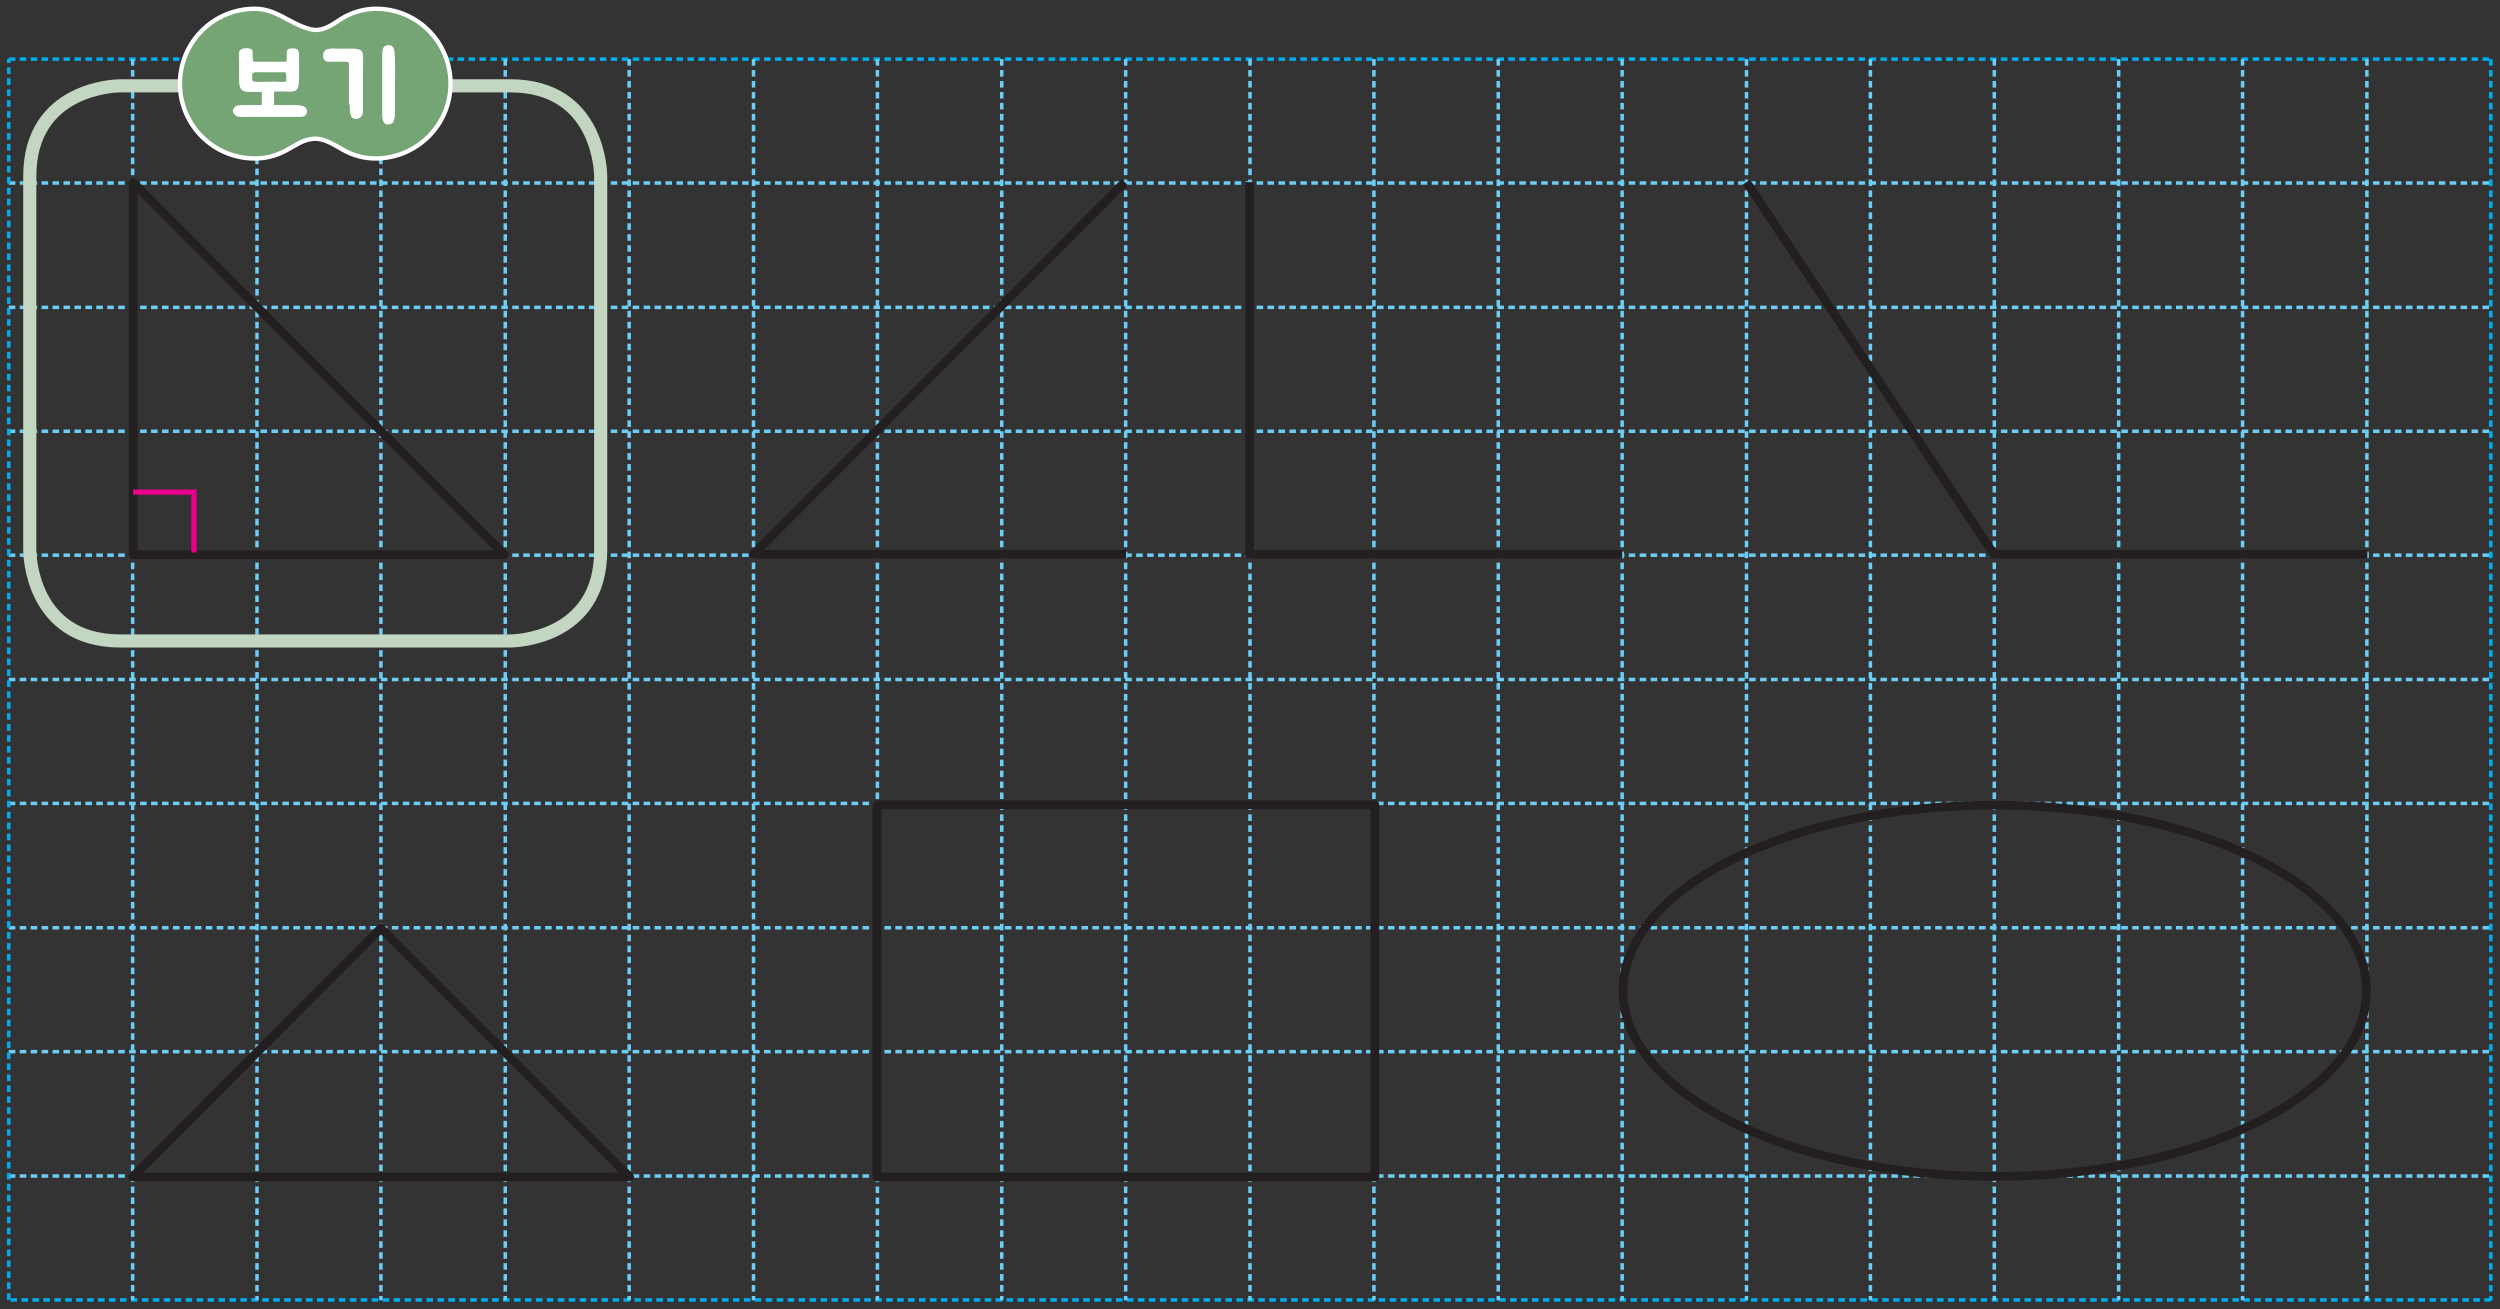 <?xml version="1.0" encoding="utf-8"?>
<!-- Generator: Adobe Illustrator 23.1.0, SVG Export Plug-In . SVG Version: 6.00 Build 0)  -->
<svg version="1.1" id="레이어_1" xmlns="http://www.w3.org/2000/svg" xmlns:xlink="http://www.w3.org/1999/xlink" x="0px"
	 y="0px" width="571px" height="299px" viewBox="0 0 571 299" style="enable-background:new 0 0 571 299;" xml:space="preserve">
<rect x="0" y="0" width="571" height="299" fill="#333333" stroke="none"/>
<g>
	<line style="fill:none;stroke:#00ADEE;stroke-width:0.8;stroke-dasharray:1.5,1;" x1="2" y1="13.5" x2="568.9" y2="13.5"/>
	<path style="fill:none;stroke:#6DCEF5;stroke-width:0.8;stroke-dasharray:1.5,1;" d="M2,268.6h566.9 M2,240.2h566.9 M2,211.9h566.9
		 M2,183.5h566.9 M2,126.8h566.9 M2,70.2h566.9 M2,155.2h566.9 M2,98.5h566.9 M2,41.8h566.9"/>
	<path style="fill:none;stroke:#00ADEE;stroke-width:0.8;stroke-dasharray:1.5,1;" d="M568.9,13.5v283.5 M568.9,296.9H2"/>
	<path style="fill:none;stroke:#6DCEF5;stroke-width:0.8;stroke-dasharray:1.5,1;" d="M87,13.5v283.5 M172.1,13.5v283.5 M200.4,13.5
		v283.5 M228.8,13.5v283.5 M313.8,13.5v283.5 M398.9,13.5v283.5 M483.9,13.5v283.5 M30.3,13.5v283.5 M115.4,13.5v283.5 M257.1,13.5
		v283.5 M342.2,13.5v283.5 M427.2,13.5v283.5 M512.2,13.5v283.5 M58.7,13.5v283.5 M143.7,13.5v283.5 M285.5,13.5v283.5 M370.5,13.5
		v283.5 M455.5,13.5v283.5 M540.6,13.5v283.5"/>
	<line style="fill:none;stroke:#00ADEE;stroke-width:0.8;stroke-dasharray:1.5,1;" x1="2" y1="296.9" x2="2" y2="13.5"/>
</g>
<g>
	<path style="fill:none;stroke:#C2D6C1;stroke-width:3;" d="M27.5,19.6c-0.8,0-20.7,0.3-20.7,20.7v85.4c0,0.8,0.3,20.7,20.7,20.7h89
		c0.8,0,20.7-0.3,20.7-20.7V40.3c0-0.8-0.3-20.7-20.7-20.7H27.5L27.5,19.6z"/>
	<path style="fill:#75A475;" d="M102.9,19.1C102.9,9.6,95.3,2,85.9,2c-2.7,0-5.5,0.8-7.8,2.2c-2.3,1.5-4.6,3.3-7.5,2.4
		C66,5.3,63.1,2,58.2,2c-9.4,0-17.1,7.6-17.1,17.1c0,9.4,7.6,17.1,17.1,17.1c2.5,0,4.7-0.6,6.9-1.7c2.1-1.1,4-2.6,6.4-2.8
		c2.6-0.2,4.8,1.4,7,2.6c2.3,1.3,4.8,1.9,7.4,1.9C95.3,36.1,102.9,28.5,102.9,19.1"/>
	<path style="fill:none;stroke:#FFFFFF;" d="M102.9,19.1C102.9,9.6,95.3,2,85.9,2c-2.7,0-5.5,0.8-7.8,2.2c-2.3,1.5-4.6,3.3-7.5,2.4
		C66,5.3,63.1,2,58.2,2c-9.4,0-17.1,7.6-17.1,17.1c0,9.4,7.6,17.1,17.1,17.1c2.5,0,4.7-0.6,6.9-1.7c2.1-1.1,4-2.6,6.4-2.8
		c2.6-0.2,4.8,1.4,7,2.6c2.3,1.3,4.8,1.9,7.4,1.9C95.3,36.1,102.9,28.5,102.9,19.1z"/>
	<g>
		<path style="fill:#FFFFFF;" d="M68.5,24.1c0.5,0,0.9,0.2,1.3,0.5c0.2,0.2,0.3,0.5,0.3,0.8s-0.1,0.7-0.3,0.9
			c-0.5,0.5-1.5,0.4-1.6,0.4H56c-0.1,0-0.3,0-0.4,0c-0.6,0-1.4,0.1-1.9-0.4c-0.3-0.3-0.5-0.6-0.5-0.9c0-0.4,0.3-1,0.7-1.2
			c0.6-0.2,1.2-0.2,1.9-0.2h0.1c1.3,0,2.6,0,3.9,0l0-3c-1.1,0-2,0-2.6,0c-0.6,0-1.4,0-1.9-0.4c-0.7-0.5-0.7-2.1-0.7-2.2v-4.7
			c0-0.6-0.1-1.2,0-1.8c0.2-0.7,1-0.9,1.7-0.9c0.5,0,1.3,0.1,1.4,0.7c0,0.3,0,1.9,0.1,2.2c0.1,0.2,0.4,0.2,0.5,0.2
			c0.7,0,0.9,0,1.6,0l5,0c0.3,0,0.6,0,0.6-0.3c0-0.3,0-1.6,0-1.8c0-0.5,0.2-0.8,0.7-0.9c0.6-0.1,1.4-0.1,1.7,0.2
			c0.5,0.5,0.4,1.1,0.4,2.2c0,1.3,0.1,4.6-0.1,5.9c-0.1,0.9-0.5,1.4-1.4,1.5c-0.4,0.1-1,0-1.5,0c-0.9,0-1.8,0-2.7,0l0,3.1
			c1.5,0,2.5,0,4,0c0.5,0,1,0,1.5,0C68.4,24.1,68.4,24.1,68.5,24.1z M58.9,18.7c0.2,0,4.7-0.1,5,0c0.2,0,0.5,0,0.7,0
			c0.3,0,0.8,0.1,0.8-0.4c0-0.2,0-1.1-0.1-1.5c-0.1-0.4-0.3-0.3-0.6-0.3c-0.1,0-0.5,0-0.7,0h-5c-0.5,0-1.4-0.1-1.4,0.6
			c0,0.2,0,1.1,0,1.2C57.8,18.7,58.5,18.7,58.9,18.7z"/>
		<path style="fill:#FFFFFF;" d="M79.7,23.2v-7c0-0.5,0-0.9,0-1.4c0-0.2,0-0.5-0.2-0.6c-0.2-0.1-0.4,0-0.5-0.1c-0.2,0-0.4,0-0.6,0
			h-1c-0.5,0-1,0-1.5,0c-0.2,0-0.4,0-0.6,0c-0.3,0-0.7,0-1-0.2c-0.4-0.3-0.5-0.8-0.5-1.2c0-0.3,0-0.6,0.2-0.8
			c0.1-0.2,0.2-0.3,0.3-0.4c0.2-0.2,0.5-0.3,0.7-0.3c0.6-0.2,1.3-0.1,2-0.1h3.8c0.4,0,0.8,0.1,1.2,0.2c0.2,0.1,0.5,0.2,0.6,0.4
			c0.3,0.4,0.3,0.8,0.3,1.3c0.1,0.8,0,1.6,0,2.4v7.2c0,0.1,0,1.9,0,2.8c0,0.6-0.2,1.3-0.9,1.6c-0.3,0.1-0.5,0.2-0.7,0.2
			c-0.4,0-0.8-0.2-1-0.5c-0.2-0.4-0.4-1-0.4-1.6v-1C79.7,23.9,79.7,23.5,79.7,23.2z M90,27.4c0,0.1-0.1,0.2-0.1,0.3
			c-0.1,0.2-0.2,0.4-0.4,0.5c-0.3,0.2-0.7,0.2-1.1,0.2c-0.2,0-0.4-0.1-0.6-0.3c-0.5-0.5-0.5-1.6-0.5-1.7V12.9c0-0.7,0-1.8,0.4-2.2
			c0.3-0.3,0.7-0.4,1.1-0.4c0.5,0,1,0.3,1.1,0.8c0.3,0.6,0.2,1.3,0.3,2v0.1c0.1,2.2,0,4.7,0,6.8v5.6c0,0.3,0,0.5,0,0.8
			C90.1,26.8,90.1,27.1,90,27.4z"/>
	</g>
</g>
<path style="fill:none;stroke:#231F20;stroke-width:2;stroke-linejoin:round;" d="M540.5,226.3c0,23.4-38,42.4-84.9,42.4
	s-84.9-19-84.9-42.4c0-23.4,38-42.4,84.9-42.4S540.5,202.8,540.5,226.3z M30.4,126.7h84.8l-84.8-85V126.7z M257.2,126.6h-85.1
	l84.8-85 M370.5,126.6h-85.1v-85 M540.7,126.6h-85.3l-56.5-85 M313.9,268.8H200.3v-85h113.7V268.8z M87,212l-56.7,56.8h113.5L87,212
	z"/>
<polyline style="fill:none;stroke:#EB008B;stroke-width:1.2;" points="30.4,112.4 44.3,112.4 44.3,126.2 "/>
</svg>
